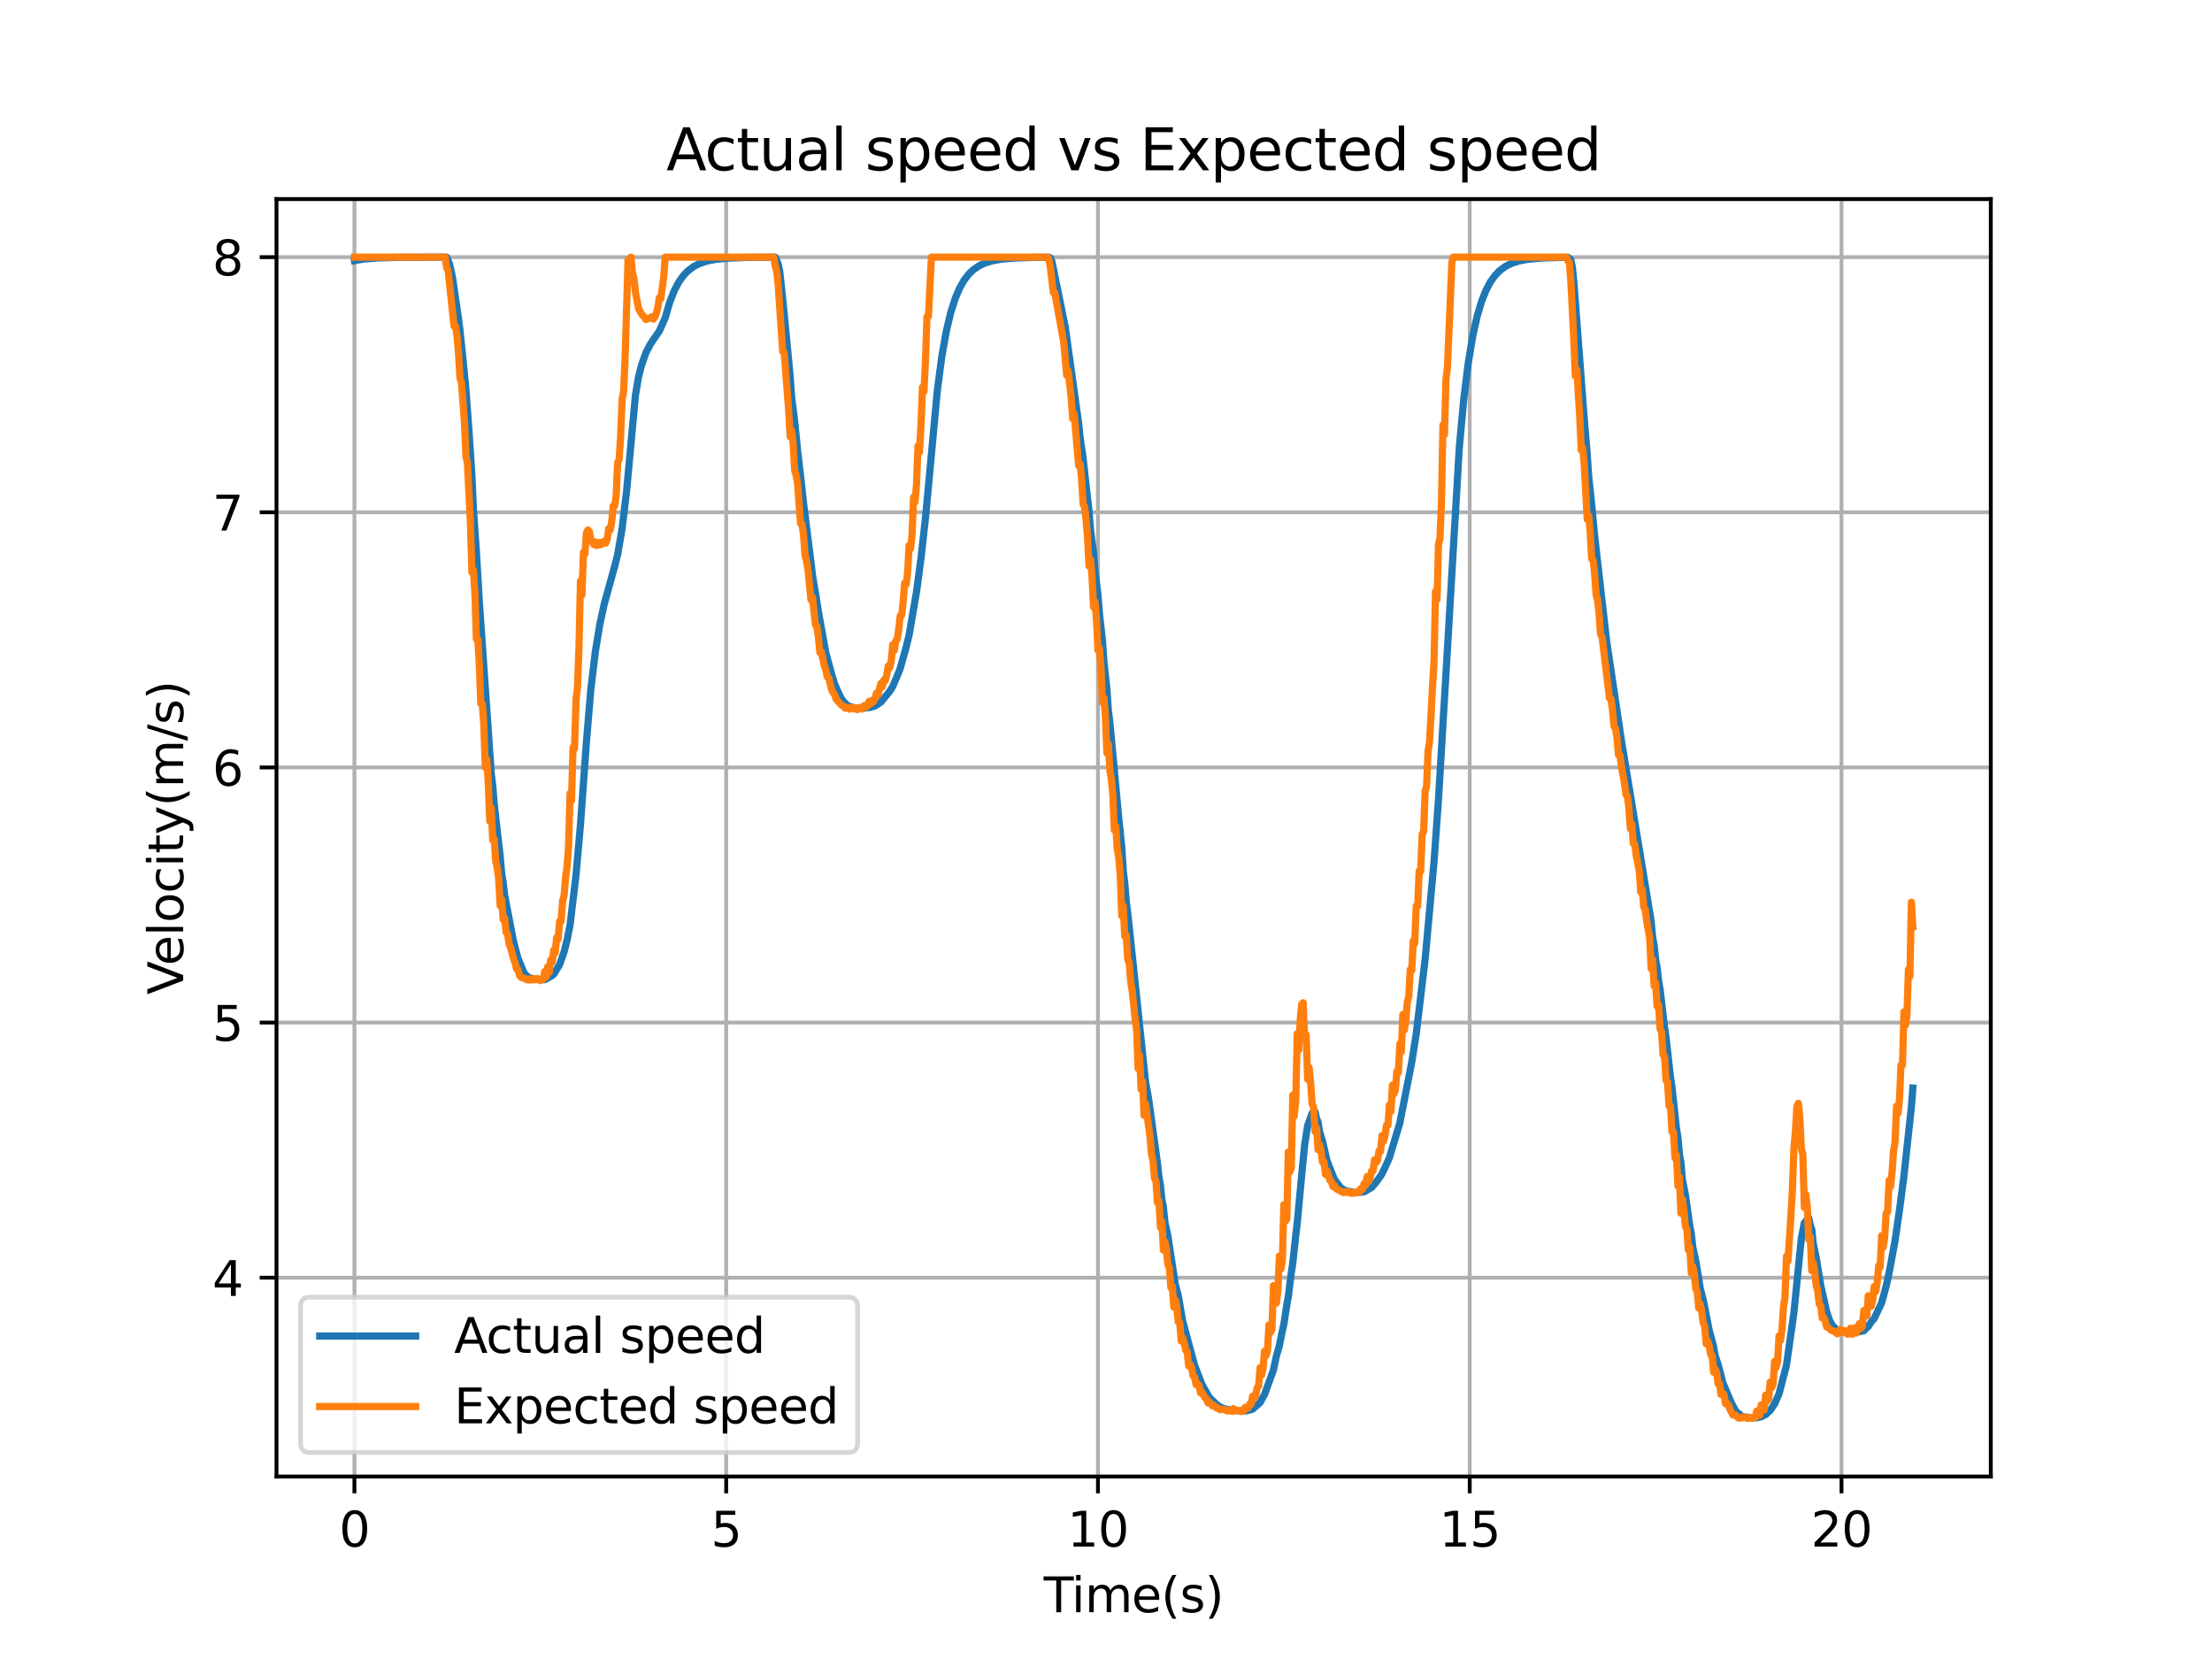 <?xml version="1.0" encoding="utf-8" standalone="no"?>
<!DOCTYPE svg PUBLIC "-//W3C//DTD SVG 1.1//EN"
  "http://www.w3.org/Graphics/SVG/1.1/DTD/svg11.dtd">
<svg xmlns:xlink="http://www.w3.org/1999/xlink" width="460.8pt" height="345.6pt" viewBox="0 0 460.8 345.6" xmlns="http://www.w3.org/2000/svg" version="1.1">
 <defs>
  <style type="text/css">*{stroke-linejoin: round; stroke-linecap: butt}</style>
 </defs>
 <g id="figure_1">
  <g id="patch_1">
   <path d="M 0 345.6 
L 460.8 345.6 
L 460.8 0 
L 0 0 
z
" style="fill: #ffffff"/>
  </g>
  <g id="axes_1">
   <g id="patch_2">
    <path d="M 57.6 307.584 
L 414.72 307.584 
L 414.72 41.472 
L 57.6 41.472 
z
" style="fill: #ffffff"/>
   </g>
   <g id="matplotlib.axis_1">
    <g id="xtick_1">
     <g id="line2d_1">
      <path d="M 73.833 307.584 
L 73.833 41.472 
" clip-path="url(#pe0f73128dd)" style="fill: none; stroke: #b0b0b0; stroke-width: 0.8; stroke-linecap: square"/>
     </g>
     <g id="line2d_2">
      <defs>
       <path id="m9c86368c34" d="M 0 0 
L 0 3.5 
" style="stroke: #000000; stroke-width: 0.8"/>
      </defs>
      <g>
       <use xlink:href="#m9c86368c34" x="73.833" y="307.584" style="stroke: #000000; stroke-width: 0.8"/>
      </g>
     </g>
     <g id="text_1">
      <!-- 0 -->
      <g transform="translate(70.651 322.182) scale(0.1 -0.1)">
       <defs>
        <path id="DejaVuSans-30" d="M 2034 4250 
Q 1547 4250 1301 3770 
Q 1056 3291 1056 2328 
Q 1056 1369 1301 889 
Q 1547 409 2034 409 
Q 2525 409 2770 889 
Q 3016 1369 3016 2328 
Q 3016 3291 2770 3770 
Q 2525 4250 2034 4250 
z
M 2034 4750 
Q 2819 4750 3233 4129 
Q 3647 3509 3647 2328 
Q 3647 1150 3233 529 
Q 2819 -91 2034 -91 
Q 1250 -91 836 529 
Q 422 1150 422 2328 
Q 422 3509 836 4129 
Q 1250 4750 2034 4750 
z
" transform="scale(0.016)"/>
       </defs>
       <use xlink:href="#DejaVuSans-30"/>
      </g>
     </g>
    </g>
    <g id="xtick_2">
     <g id="line2d_3">
      <path d="M 151.279 307.584 
L 151.279 41.472 
" clip-path="url(#pe0f73128dd)" style="fill: none; stroke: #b0b0b0; stroke-width: 0.8; stroke-linecap: square"/>
     </g>
     <g id="line2d_4">
      <g>
       <use xlink:href="#m9c86368c34" x="151.279" y="307.584" style="stroke: #000000; stroke-width: 0.8"/>
      </g>
     </g>
     <g id="text_2">
      <!-- 5 -->
      <g transform="translate(148.098 322.182) scale(0.1 -0.1)">
       <defs>
        <path id="DejaVuSans-35" d="M 691 4666 
L 3169 4666 
L 3169 4134 
L 1269 4134 
L 1269 2991 
Q 1406 3038 1543 3061 
Q 1681 3084 1819 3084 
Q 2600 3084 3056 2656 
Q 3513 2228 3513 1497 
Q 3513 744 3044 326 
Q 2575 -91 1722 -91 
Q 1428 -91 1123 -41 
Q 819 9 494 109 
L 494 744 
Q 775 591 1075 516 
Q 1375 441 1709 441 
Q 2250 441 2565 725 
Q 2881 1009 2881 1497 
Q 2881 1984 2565 2268 
Q 2250 2553 1709 2553 
Q 1456 2553 1204 2497 
Q 953 2441 691 2322 
L 691 4666 
z
" transform="scale(0.016)"/>
       </defs>
       <use xlink:href="#DejaVuSans-35"/>
      </g>
     </g>
    </g>
    <g id="xtick_3">
     <g id="line2d_5">
      <path d="M 228.725 307.584 
L 228.725 41.472 
" clip-path="url(#pe0f73128dd)" style="fill: none; stroke: #b0b0b0; stroke-width: 0.8; stroke-linecap: square"/>
     </g>
     <g id="line2d_6">
      <g>
       <use xlink:href="#m9c86368c34" x="228.725" y="307.584" style="stroke: #000000; stroke-width: 0.8"/>
      </g>
     </g>
     <g id="text_3">
      <!-- 10 -->
      <g transform="translate(222.363 322.182) scale(0.1 -0.1)">
       <defs>
        <path id="DejaVuSans-31" d="M 794 531 
L 1825 531 
L 1825 4091 
L 703 3866 
L 703 4441 
L 1819 4666 
L 2450 4666 
L 2450 531 
L 3481 531 
L 3481 0 
L 794 0 
L 794 531 
z
" transform="scale(0.016)"/>
       </defs>
       <use xlink:href="#DejaVuSans-31"/>
       <use xlink:href="#DejaVuSans-30" x="63.623"/>
      </g>
     </g>
    </g>
    <g id="xtick_4">
     <g id="line2d_7">
      <path d="M 306.171 307.584 
L 306.171 41.472 
" clip-path="url(#pe0f73128dd)" style="fill: none; stroke: #b0b0b0; stroke-width: 0.8; stroke-linecap: square"/>
     </g>
     <g id="line2d_8">
      <g>
       <use xlink:href="#m9c86368c34" x="306.171" y="307.584" style="stroke: #000000; stroke-width: 0.8"/>
      </g>
     </g>
     <g id="text_4">
      <!-- 15 -->
      <g transform="translate(299.809 322.182) scale(0.1 -0.1)">
       <use xlink:href="#DejaVuSans-31"/>
       <use xlink:href="#DejaVuSans-35" x="63.623"/>
      </g>
     </g>
    </g>
    <g id="xtick_5">
     <g id="line2d_9">
      <path d="M 383.618 307.584 
L 383.618 41.472 
" clip-path="url(#pe0f73128dd)" style="fill: none; stroke: #b0b0b0; stroke-width: 0.8; stroke-linecap: square"/>
     </g>
     <g id="line2d_10">
      <g>
       <use xlink:href="#m9c86368c34" x="383.618" y="307.584" style="stroke: #000000; stroke-width: 0.8"/>
      </g>
     </g>
     <g id="text_5">
      <!-- 20 -->
      <g transform="translate(377.255 322.182) scale(0.1 -0.1)">
       <defs>
        <path id="DejaVuSans-32" d="M 1228 531 
L 3431 531 
L 3431 0 
L 469 0 
L 469 531 
Q 828 903 1448 1529 
Q 2069 2156 2228 2338 
Q 2531 2678 2651 2914 
Q 2772 3150 2772 3378 
Q 2772 3750 2511 3984 
Q 2250 4219 1831 4219 
Q 1534 4219 1204 4116 
Q 875 4013 500 3803 
L 500 4441 
Q 881 4594 1212 4672 
Q 1544 4750 1819 4750 
Q 2544 4750 2975 4387 
Q 3406 4025 3406 3419 
Q 3406 3131 3298 2873 
Q 3191 2616 2906 2266 
Q 2828 2175 2409 1742 
Q 1991 1309 1228 531 
z
" transform="scale(0.016)"/>
       </defs>
       <use xlink:href="#DejaVuSans-32"/>
       <use xlink:href="#DejaVuSans-30" x="63.623"/>
      </g>
     </g>
    </g>
    <g id="text_6">
     <!-- Time(s) -->
     <g transform="translate(217.42 335.861) scale(0.1 -0.1)">
      <defs>
       <path id="DejaVuSans-54" d="M -19 4666 
L 3928 4666 
L 3928 4134 
L 2272 4134 
L 2272 0 
L 1638 0 
L 1638 4134 
L -19 4134 
L -19 4666 
z
" transform="scale(0.016)"/>
       <path id="DejaVuSans-69" d="M 603 3500 
L 1178 3500 
L 1178 0 
L 603 0 
L 603 3500 
z
M 603 4863 
L 1178 4863 
L 1178 4134 
L 603 4134 
L 603 4863 
z
" transform="scale(0.016)"/>
       <path id="DejaVuSans-6d" d="M 3328 2828 
Q 3544 3216 3844 3400 
Q 4144 3584 4550 3584 
Q 5097 3584 5394 3201 
Q 5691 2819 5691 2113 
L 5691 0 
L 5113 0 
L 5113 2094 
Q 5113 2597 4934 2840 
Q 4756 3084 4391 3084 
Q 3944 3084 3684 2787 
Q 3425 2491 3425 1978 
L 3425 0 
L 2847 0 
L 2847 2094 
Q 2847 2600 2669 2842 
Q 2491 3084 2119 3084 
Q 1678 3084 1418 2786 
Q 1159 2488 1159 1978 
L 1159 0 
L 581 0 
L 581 3500 
L 1159 3500 
L 1159 2956 
Q 1356 3278 1631 3431 
Q 1906 3584 2284 3584 
Q 2666 3584 2933 3390 
Q 3200 3197 3328 2828 
z
" transform="scale(0.016)"/>
       <path id="DejaVuSans-65" d="M 3597 1894 
L 3597 1613 
L 953 1613 
Q 991 1019 1311 708 
Q 1631 397 2203 397 
Q 2534 397 2845 478 
Q 3156 559 3463 722 
L 3463 178 
Q 3153 47 2828 -22 
Q 2503 -91 2169 -91 
Q 1331 -91 842 396 
Q 353 884 353 1716 
Q 353 2575 817 3079 
Q 1281 3584 2069 3584 
Q 2775 3584 3186 3129 
Q 3597 2675 3597 1894 
z
M 3022 2063 
Q 3016 2534 2758 2815 
Q 2500 3097 2075 3097 
Q 1594 3097 1305 2825 
Q 1016 2553 972 2059 
L 3022 2063 
z
" transform="scale(0.016)"/>
       <path id="DejaVuSans-28" d="M 1984 4856 
Q 1566 4138 1362 3434 
Q 1159 2731 1159 2009 
Q 1159 1288 1364 580 
Q 1569 -128 1984 -844 
L 1484 -844 
Q 1016 -109 783 600 
Q 550 1309 550 2009 
Q 550 2706 781 3412 
Q 1013 4119 1484 4856 
L 1984 4856 
z
" transform="scale(0.016)"/>
       <path id="DejaVuSans-73" d="M 2834 3397 
L 2834 2853 
Q 2591 2978 2328 3040 
Q 2066 3103 1784 3103 
Q 1356 3103 1142 2972 
Q 928 2841 928 2578 
Q 928 2378 1081 2264 
Q 1234 2150 1697 2047 
L 1894 2003 
Q 2506 1872 2764 1633 
Q 3022 1394 3022 966 
Q 3022 478 2636 193 
Q 2250 -91 1575 -91 
Q 1294 -91 989 -36 
Q 684 19 347 128 
L 347 722 
Q 666 556 975 473 
Q 1284 391 1588 391 
Q 1994 391 2212 530 
Q 2431 669 2431 922 
Q 2431 1156 2273 1281 
Q 2116 1406 1581 1522 
L 1381 1569 
Q 847 1681 609 1914 
Q 372 2147 372 2553 
Q 372 3047 722 3315 
Q 1072 3584 1716 3584 
Q 2034 3584 2315 3537 
Q 2597 3491 2834 3397 
z
" transform="scale(0.016)"/>
       <path id="DejaVuSans-29" d="M 513 4856 
L 1013 4856 
Q 1481 4119 1714 3412 
Q 1947 2706 1947 2009 
Q 1947 1309 1714 600 
Q 1481 -109 1013 -844 
L 513 -844 
Q 928 -128 1133 580 
Q 1338 1288 1338 2009 
Q 1338 2731 1133 3434 
Q 928 4138 513 4856 
z
" transform="scale(0.016)"/>
      </defs>
      <use xlink:href="#DejaVuSans-54"/>
      <use xlink:href="#DejaVuSans-69" x="57.959"/>
      <use xlink:href="#DejaVuSans-6d" x="85.742"/>
      <use xlink:href="#DejaVuSans-65" x="183.154"/>
      <use xlink:href="#DejaVuSans-28" x="244.678"/>
      <use xlink:href="#DejaVuSans-73" x="283.691"/>
      <use xlink:href="#DejaVuSans-29" x="335.791"/>
     </g>
    </g>
   </g>
   <g id="matplotlib.axis_2">
    <g id="ytick_1">
     <g id="line2d_11">
      <path d="M 57.6 266.169 
L 414.72 266.169 
" clip-path="url(#pe0f73128dd)" style="fill: none; stroke: #b0b0b0; stroke-width: 0.8; stroke-linecap: square"/>
     </g>
     <g id="line2d_12">
      <defs>
       <path id="m4ef0ef820f" d="M 0 0 
L -3.5 0 
" style="stroke: #000000; stroke-width: 0.8"/>
      </defs>
      <g>
       <use xlink:href="#m4ef0ef820f" x="57.6" y="266.169" style="stroke: #000000; stroke-width: 0.8"/>
      </g>
     </g>
     <g id="text_7">
      <!-- 4 -->
      <g transform="translate(44.237 269.968) scale(0.1 -0.1)">
       <defs>
        <path id="DejaVuSans-34" d="M 2419 4116 
L 825 1625 
L 2419 1625 
L 2419 4116 
z
M 2253 4666 
L 3047 4666 
L 3047 1625 
L 3713 1625 
L 3713 1100 
L 3047 1100 
L 3047 0 
L 2419 0 
L 2419 1100 
L 313 1100 
L 313 1709 
L 2253 4666 
z
" transform="scale(0.016)"/>
       </defs>
       <use xlink:href="#DejaVuSans-34"/>
      </g>
     </g>
    </g>
    <g id="ytick_2">
     <g id="line2d_13">
      <path d="M 57.6 213.019 
L 414.72 213.019 
" clip-path="url(#pe0f73128dd)" style="fill: none; stroke: #b0b0b0; stroke-width: 0.8; stroke-linecap: square"/>
     </g>
     <g id="line2d_14">
      <g>
       <use xlink:href="#m4ef0ef820f" x="57.6" y="213.019" style="stroke: #000000; stroke-width: 0.8"/>
      </g>
     </g>
     <g id="text_8">
      <!-- 5 -->
      <g transform="translate(44.237 216.818) scale(0.1 -0.1)">
       <use xlink:href="#DejaVuSans-35"/>
      </g>
     </g>
    </g>
    <g id="ytick_3">
     <g id="line2d_15">
      <path d="M 57.6 159.868 
L 414.72 159.868 
" clip-path="url(#pe0f73128dd)" style="fill: none; stroke: #b0b0b0; stroke-width: 0.8; stroke-linecap: square"/>
     </g>
     <g id="line2d_16">
      <g>
       <use xlink:href="#m4ef0ef820f" x="57.6" y="159.868" style="stroke: #000000; stroke-width: 0.8"/>
      </g>
     </g>
     <g id="text_9">
      <!-- 6 -->
      <g transform="translate(44.237 163.668) scale(0.1 -0.1)">
       <defs>
        <path id="DejaVuSans-36" d="M 2113 2584 
Q 1688 2584 1439 2293 
Q 1191 2003 1191 1497 
Q 1191 994 1439 701 
Q 1688 409 2113 409 
Q 2538 409 2786 701 
Q 3034 994 3034 1497 
Q 3034 2003 2786 2293 
Q 2538 2584 2113 2584 
z
M 3366 4563 
L 3366 3988 
Q 3128 4100 2886 4159 
Q 2644 4219 2406 4219 
Q 1781 4219 1451 3797 
Q 1122 3375 1075 2522 
Q 1259 2794 1537 2939 
Q 1816 3084 2150 3084 
Q 2853 3084 3261 2657 
Q 3669 2231 3669 1497 
Q 3669 778 3244 343 
Q 2819 -91 2113 -91 
Q 1303 -91 875 529 
Q 447 1150 447 2328 
Q 447 3434 972 4092 
Q 1497 4750 2381 4750 
Q 2619 4750 2861 4703 
Q 3103 4656 3366 4563 
z
" transform="scale(0.016)"/>
       </defs>
       <use xlink:href="#DejaVuSans-36"/>
      </g>
     </g>
    </g>
    <g id="ytick_4">
     <g id="line2d_17">
      <path d="M 57.6 106.718 
L 414.72 106.718 
" clip-path="url(#pe0f73128dd)" style="fill: none; stroke: #b0b0b0; stroke-width: 0.8; stroke-linecap: square"/>
     </g>
     <g id="line2d_18">
      <g>
       <use xlink:href="#m4ef0ef820f" x="57.6" y="106.718" style="stroke: #000000; stroke-width: 0.8"/>
      </g>
     </g>
     <g id="text_10">
      <!-- 7 -->
      <g transform="translate(44.237 110.517) scale(0.1 -0.1)">
       <defs>
        <path id="DejaVuSans-37" d="M 525 4666 
L 3525 4666 
L 3525 4397 
L 1831 0 
L 1172 0 
L 2766 4134 
L 525 4134 
L 525 4666 
z
" transform="scale(0.016)"/>
       </defs>
       <use xlink:href="#DejaVuSans-37"/>
      </g>
     </g>
    </g>
    <g id="ytick_5">
     <g id="line2d_19">
      <path d="M 57.6 53.568 
L 414.72 53.568 
" clip-path="url(#pe0f73128dd)" style="fill: none; stroke: #b0b0b0; stroke-width: 0.8; stroke-linecap: square"/>
     </g>
     <g id="line2d_20">
      <g>
       <use xlink:href="#m4ef0ef820f" x="57.6" y="53.568" style="stroke: #000000; stroke-width: 0.8"/>
      </g>
     </g>
     <g id="text_11">
      <!-- 8 -->
      <g transform="translate(44.237 57.367) scale(0.1 -0.1)">
       <defs>
        <path id="DejaVuSans-38" d="M 2034 2216 
Q 1584 2216 1326 1975 
Q 1069 1734 1069 1313 
Q 1069 891 1326 650 
Q 1584 409 2034 409 
Q 2484 409 2743 651 
Q 3003 894 3003 1313 
Q 3003 1734 2745 1975 
Q 2488 2216 2034 2216 
z
M 1403 2484 
Q 997 2584 770 2862 
Q 544 3141 544 3541 
Q 544 4100 942 4425 
Q 1341 4750 2034 4750 
Q 2731 4750 3128 4425 
Q 3525 4100 3525 3541 
Q 3525 3141 3298 2862 
Q 3072 2584 2669 2484 
Q 3125 2378 3379 2068 
Q 3634 1759 3634 1313 
Q 3634 634 3220 271 
Q 2806 -91 2034 -91 
Q 1263 -91 848 271 
Q 434 634 434 1313 
Q 434 1759 690 2068 
Q 947 2378 1403 2484 
z
M 1172 3481 
Q 1172 3119 1398 2916 
Q 1625 2713 2034 2713 
Q 2441 2713 2670 2916 
Q 2900 3119 2900 3481 
Q 2900 3844 2670 4047 
Q 2441 4250 2034 4250 
Q 1625 4250 1398 4047 
Q 1172 3844 1172 3481 
z
" transform="scale(0.016)"/>
       </defs>
       <use xlink:href="#DejaVuSans-38"/>
      </g>
     </g>
    </g>
    <g id="text_12">
     <!-- Velocity(m/s) -->
     <g transform="translate(38.158 207.205) rotate(-90) scale(0.1 -0.1)">
      <defs>
       <path id="DejaVuSans-56" d="M 1831 0 
L 50 4666 
L 709 4666 
L 2188 738 
L 3669 4666 
L 4325 4666 
L 2547 0 
L 1831 0 
z
" transform="scale(0.016)"/>
       <path id="DejaVuSans-6c" d="M 603 4863 
L 1178 4863 
L 1178 0 
L 603 0 
L 603 4863 
z
" transform="scale(0.016)"/>
       <path id="DejaVuSans-6f" d="M 1959 3097 
Q 1497 3097 1228 2736 
Q 959 2375 959 1747 
Q 959 1119 1226 758 
Q 1494 397 1959 397 
Q 2419 397 2687 759 
Q 2956 1122 2956 1747 
Q 2956 2369 2687 2733 
Q 2419 3097 1959 3097 
z
M 1959 3584 
Q 2709 3584 3137 3096 
Q 3566 2609 3566 1747 
Q 3566 888 3137 398 
Q 2709 -91 1959 -91 
Q 1206 -91 779 398 
Q 353 888 353 1747 
Q 353 2609 779 3096 
Q 1206 3584 1959 3584 
z
" transform="scale(0.016)"/>
       <path id="DejaVuSans-63" d="M 3122 3366 
L 3122 2828 
Q 2878 2963 2633 3030 
Q 2388 3097 2138 3097 
Q 1578 3097 1268 2742 
Q 959 2388 959 1747 
Q 959 1106 1268 751 
Q 1578 397 2138 397 
Q 2388 397 2633 464 
Q 2878 531 3122 666 
L 3122 134 
Q 2881 22 2623 -34 
Q 2366 -91 2075 -91 
Q 1284 -91 818 406 
Q 353 903 353 1747 
Q 353 2603 823 3093 
Q 1294 3584 2113 3584 
Q 2378 3584 2631 3529 
Q 2884 3475 3122 3366 
z
" transform="scale(0.016)"/>
       <path id="DejaVuSans-74" d="M 1172 4494 
L 1172 3500 
L 2356 3500 
L 2356 3053 
L 1172 3053 
L 1172 1153 
Q 1172 725 1289 603 
Q 1406 481 1766 481 
L 2356 481 
L 2356 0 
L 1766 0 
Q 1100 0 847 248 
Q 594 497 594 1153 
L 594 3053 
L 172 3053 
L 172 3500 
L 594 3500 
L 594 4494 
L 1172 4494 
z
" transform="scale(0.016)"/>
       <path id="DejaVuSans-79" d="M 2059 -325 
Q 1816 -950 1584 -1140 
Q 1353 -1331 966 -1331 
L 506 -1331 
L 506 -850 
L 844 -850 
Q 1081 -850 1212 -737 
Q 1344 -625 1503 -206 
L 1606 56 
L 191 3500 
L 800 3500 
L 1894 763 
L 2988 3500 
L 3597 3500 
L 2059 -325 
z
" transform="scale(0.016)"/>
       <path id="DejaVuSans-2f" d="M 1625 4666 
L 2156 4666 
L 531 -594 
L 0 -594 
L 1625 4666 
z
" transform="scale(0.016)"/>
      </defs>
      <use xlink:href="#DejaVuSans-56"/>
      <use xlink:href="#DejaVuSans-65" x="60.658"/>
      <use xlink:href="#DejaVuSans-6c" x="122.182"/>
      <use xlink:href="#DejaVuSans-6f" x="149.965"/>
      <use xlink:href="#DejaVuSans-63" x="211.146"/>
      <use xlink:href="#DejaVuSans-69" x="266.127"/>
      <use xlink:href="#DejaVuSans-74" x="293.91"/>
      <use xlink:href="#DejaVuSans-79" x="333.119"/>
      <use xlink:href="#DejaVuSans-28" x="392.299"/>
      <use xlink:href="#DejaVuSans-6d" x="431.312"/>
      <use xlink:href="#DejaVuSans-2f" x="528.725"/>
      <use xlink:href="#DejaVuSans-73" x="562.416"/>
      <use xlink:href="#DejaVuSans-29" x="614.516"/>
     </g>
    </g>
   </g>
   <g id="line2d_21">
    <path d="M 73.833 54.294 
L 75.691 53.978 
L 75.691 53.978 
L 78.48 53.739 
L 78.48 53.739 
L 83.126 53.608 
L 83.126 53.608 
L 93.039 53.578 
L 93.039 53.578 
L 93.659 55.026 
L 93.659 55.026 
L 94.279 57.907 
L 94.279 57.907 
L 95.518 66.424 
L 95.518 66.424 
L 95.827 68.899 
L 95.827 68.899 
L 96.447 74.857 
L 96.447 74.857 
L 97.067 81.275 
L 97.067 81.275 
L 97.686 89.643 
L 97.686 89.643 
L 98.306 99.011 
L 98.306 99.011 
L 98.616 105.971 
L 98.616 105.971 
L 99.235 114.895 
L 99.235 114.895 
L 99.855 125.321 
L 99.855 125.321 
L 102.333 161.152 
L 102.333 161.152 
L 102.643 163.614 
L 102.643 163.614 
L 102.953 167.537 
L 102.953 167.537 
L 104.192 178.316 
L 104.192 178.316 
L 104.501 181.887 
L 104.501 181.887 
L 104.811 183.782 
L 104.811 183.782 
L 105.121 186.466 
L 105.121 186.466 
L 106.98 196.154 
L 106.98 196.154 
L 107.909 199.625 
L 107.909 199.625 
L 109.148 202.66 
L 109.148 202.66 
L 109.768 203.345 
L 109.768 203.345 
L 110.078 203.61 
L 110.078 203.61 
L 111.317 203.971 
L 111.317 203.971 
L 112.556 204.028 
L 112.556 204.028 
L 113.175 204.097 
L 113.175 204.097 
L 113.485 204.092 
L 113.485 204.092 
L 115.034 203.22 
L 115.034 203.22 
L 115.344 202.964 
L 115.344 202.964 
L 116.583 200.947 
L 116.583 200.947 
L 117.512 198.26 
L 117.512 198.26 
L 118.132 195.823 
L 118.132 195.823 
L 118.752 192.726 
L 118.752 192.726 
L 119.991 182.314 
L 119.991 182.314 
L 120.92 171.835 
L 120.92 171.835 
L 122.159 154.632 
L 122.159 154.632 
L 123.089 143.504 
L 123.089 143.504 
L 124.018 135.77 
L 124.018 135.77 
L 124.947 130.095 
L 124.947 130.095 
L 125.877 125.813 
L 125.877 125.813 
L 127.116 121.346 
L 127.116 121.346 
L 128.045 117.963 
L 128.045 117.963 
L 128.665 115.537 
L 128.665 115.537 
L 129.594 110.121 
L 129.594 110.121 
L 130.523 102.371 
L 130.523 102.371 
L 132.382 82.265 
L 132.382 82.265 
L 133.002 78.618 
L 133.002 78.618 
L 133.621 76.127 
L 133.621 76.127 
L 134.551 73.494 
L 134.551 73.494 
L 135.48 71.701 
L 135.48 71.701 
L 136.409 70.31 
L 136.409 70.31 
L 137.339 68.991 
L 137.339 68.991 
L 138.578 66.199 
L 138.578 66.199 
L 139.507 62.998 
L 139.507 62.998 
L 140.436 60.608 
L 140.436 60.608 
L 141.366 58.823 
L 141.366 58.823 
L 142.295 57.491 
L 142.295 57.491 
L 143.225 56.498 
L 143.225 56.498 
L 144.464 55.552 
L 144.464 55.552 
L 145.703 54.912 
L 145.703 54.912 
L 147.252 54.393 
L 147.252 54.393 
L 149.11 54.028 
L 149.11 54.028 
L 151.589 53.779 
L 151.589 53.779 
L 155.616 53.627 
L 155.616 53.627 
L 161.502 53.577 
L 161.502 53.577 
L 162.121 55.02 
L 162.121 55.02 
L 162.431 56.574 
L 162.431 56.574 
L 163.051 62.306 
L 163.051 62.306 
L 163.67 68.613 
L 163.67 68.613 
L 164.6 78.338 
L 164.6 78.338 
L 164.909 82.696 
L 164.909 82.696 
L 165.529 87.607 
L 165.529 87.607 
L 166.149 93.845 
L 166.149 93.845 
L 166.768 99.068 
L 166.768 99.068 
L 167.388 104.782 
L 167.388 104.782 
L 168.937 117.128 
L 168.937 117.128 
L 169.246 119.822 
L 169.246 119.822 
L 169.866 123.447 
L 169.866 123.447 
L 170.486 127.39 
L 170.486 127.39 
L 172.035 135.98 
L 172.035 135.98 
L 173.274 140.548 
L 173.274 140.548 
L 173.893 142.581 
L 173.893 142.581 
L 175.132 145.305 
L 175.132 145.305 
L 175.752 146.219 
L 175.752 146.219 
L 176.681 147.072 
L 176.681 147.072 
L 178.23 147.508 
L 178.23 147.508 
L 178.54 147.506 
L 178.54 147.506 
L 179.16 147.62 
L 179.16 147.62 
L 181.328 147.353 
L 181.328 147.353 
L 182.257 147.068 
L 182.257 147.068 
L 182.877 146.691 
L 182.877 146.691 
L 183.497 146.262 
L 183.497 146.262 
L 185.355 143.999 
L 185.355 143.999 
L 185.975 142.991 
L 185.975 142.991 
L 186.904 140.821 
L 186.904 140.821 
L 187.524 139.277 
L 187.524 139.277 
L 188.763 134.839 
L 188.763 134.839 
L 189.382 132.296 
L 189.382 132.296 
L 190.931 123.276 
L 190.931 123.276 
L 191.861 116.293 
L 191.861 116.293 
L 192.79 107.943 
L 192.79 107.943 
L 193.719 98.009 
L 193.719 98.009 
L 195.268 81.288 
L 195.268 81.288 
L 196.198 74.262 
L 196.198 74.262 
L 197.127 69.017 
L 197.127 69.017 
L 198.056 65.101 
L 198.056 65.101 
L 198.986 62.178 
L 198.986 62.178 
L 199.915 59.996 
L 199.915 59.996 
L 200.845 58.367 
L 200.845 58.367 
L 201.774 57.15 
L 201.774 57.15 
L 202.703 56.242 
L 202.703 56.242 
L 203.942 55.38 
L 203.942 55.38 
L 205.182 54.797 
L 205.182 54.797 
L 206.73 54.326 
L 206.73 54.326 
L 208.589 53.995 
L 208.589 53.995 
L 211.377 53.746 
L 211.377 53.746 
L 215.714 53.615 
L 215.714 53.615 
L 218.502 53.588 
L 218.502 53.588 
L 218.812 53.748 
L 218.812 53.748 
L 219.122 54.431 
L 219.122 54.431 
L 221.91 68.126 
L 221.91 68.126 
L 224.698 88.18 
L 224.698 88.18 
L 225.008 91.205 
L 225.008 91.205 
L 225.627 95.426 
L 225.627 95.426 
L 226.247 101.082 
L 226.247 101.082 
L 226.866 106.464 
L 226.866 106.464 
L 227.176 110.41 
L 227.176 110.41 
L 227.796 115.102 
L 227.796 115.102 
L 228.106 119.006 
L 228.106 119.006 
L 228.725 123.911 
L 228.725 123.911 
L 229.035 127.883 
L 229.035 127.883 
L 229.655 133.352 
L 229.655 133.352 
L 229.964 137.821 
L 229.964 137.821 
L 230.584 143.444 
L 230.584 143.444 
L 230.894 148.07 
L 230.894 148.07 
L 231.203 150.462 
L 231.203 150.462 
L 233.062 170.466 
L 233.062 170.466 
L 233.682 176.463 
L 233.682 176.463 
L 233.992 181.399 
L 233.992 181.399 
L 234.301 183.91 
L 234.301 183.91 
L 234.611 187.747 
L 234.611 187.747 
L 234.921 190.162 
L 234.921 190.162 
L 235.54 195.932 
L 235.54 195.932 
L 238.638 225.365 
L 238.638 225.365 
L 239.258 228.769 
L 239.258 228.769 
L 241.117 242.309 
L 241.117 242.309 
L 241.426 245.144 
L 241.426 245.144 
L 241.736 246.88 
L 241.736 246.88 
L 242.046 249.905 
L 242.046 249.905 
L 242.356 251.488 
L 242.356 251.488 
L 242.665 254.568 
L 242.665 254.568 
L 243.285 257.424 
L 243.285 257.424 
L 244.834 267.553 
L 244.834 267.553 
L 245.454 269.901 
L 245.454 269.901 
L 246.383 275.258 
L 246.383 275.258 
L 248.861 284.447 
L 248.861 284.447 
L 250.41 288.467 
L 250.41 288.467 
L 251.959 291.156 
L 251.959 291.156 
L 253.508 292.637 
L 253.508 292.637 
L 254.437 293.257 
L 254.437 293.257 
L 255.367 293.54 
L 255.367 293.54 
L 256.296 293.741 
L 256.296 293.741 
L 257.535 293.865 
L 257.535 293.865 
L 258.465 293.899 
L 258.465 293.899 
L 259.084 293.937 
L 259.084 293.937 
L 260.013 293.818 
L 260.013 293.818 
L 260.633 293.652 
L 260.633 293.652 
L 260.943 293.547 
L 260.943 293.547 
L 262.492 292.196 
L 262.492 292.196 
L 263.111 291.053 
L 263.111 291.053 
L 263.421 290.501 
L 263.421 290.501 
L 265.28 285.39 
L 265.28 285.39 
L 265.899 282.476 
L 265.899 282.476 
L 266.519 280.294 
L 266.519 280.294 
L 267.138 277.246 
L 267.138 277.246 
L 267.448 275.89 
L 267.448 275.89 
L 268.068 271.795 
L 268.068 271.795 
L 268.378 270.138 
L 268.378 270.138 
L 268.997 265.18 
L 268.997 265.18 
L 269.307 263.153 
L 269.307 263.153 
L 269.927 257.36 
L 269.927 257.36 
L 270.236 254.775 
L 270.236 254.775 
L 271.166 244.801 
L 271.166 244.801 
L 271.785 238.47 
L 271.785 238.47 
L 272.405 234.484 
L 272.405 234.484 
L 273.334 231.897 
L 273.334 231.897 
L 273.954 231.615 
L 273.954 231.615 
L 274.264 233.031 
L 274.264 233.031 
L 274.573 233.709 
L 274.573 233.709 
L 274.883 235.696 
L 274.883 235.696 
L 275.503 237.733 
L 275.503 237.733 
L 276.432 241.729 
L 276.432 241.729 
L 277.052 243.367 
L 277.052 243.367 
L 277.981 245.671 
L 277.981 245.671 
L 279.22 247.344 
L 279.22 247.344 
L 280.149 248.009 
L 280.149 248.009 
L 282.318 248.448 
L 282.318 248.448 
L 284.177 248.282 
L 284.177 248.282 
L 285.726 247.385 
L 285.726 247.385 
L 286.655 246.296 
L 286.655 246.296 
L 287.584 244.995 
L 287.584 244.995 
L 287.894 244.518 
L 287.894 244.518 
L 288.514 243.221 
L 288.514 243.221 
L 289.443 241.161 
L 289.443 241.161 
L 291.611 233.934 
L 291.611 233.934 
L 294.09 221.299 
L 294.09 221.299 
L 295.019 215.408 
L 295.019 215.408 
L 296.878 199.85 
L 296.878 199.85 
L 298.737 179.457 
L 298.737 179.457 
L 299.666 166.463 
L 299.666 166.463 
L 301.525 135.259 
L 301.525 135.259 
L 304.003 93.173 
L 304.003 93.173 
L 304.932 83.135 
L 304.932 83.135 
L 305.862 75.641 
L 305.862 75.641 
L 306.791 70.046 
L 306.791 70.046 
L 307.72 65.87 
L 307.72 65.87 
L 308.65 62.752 
L 308.65 62.752 
L 309.579 60.424 
L 309.579 60.424 
L 310.508 58.686 
L 310.508 58.686 
L 311.438 57.389 
L 311.438 57.389 
L 312.367 56.421 
L 312.367 56.421 
L 313.606 55.5 
L 313.606 55.5 
L 314.845 54.877 
L 314.845 54.877 
L 316.394 54.374 
L 316.394 54.374 
L 318.253 54.02 
L 318.253 54.02 
L 321.351 53.74 
L 321.351 53.74 
L 325.998 53.608 
L 325.998 53.608 
L 326.617 53.601 
L 326.617 53.601 
L 327.237 54.134 
L 327.237 54.134 
L 327.547 55.66 
L 327.547 55.66 
L 327.856 58.688 
L 327.856 58.688 
L 330.025 87.245 
L 330.025 87.245 
L 330.644 94.581 
L 330.644 94.581 
L 330.954 99.278 
L 330.954 99.278 
L 331.574 105.102 
L 331.574 105.102 
L 332.193 111.663 
L 332.193 111.663 
L 334.672 133.417 
L 334.672 133.417 
L 337.769 154.233 
L 337.769 154.233 
L 343.965 191.877 
L 343.965 191.877 
L 344.275 195.295 
L 344.275 195.295 
L 344.585 196.877 
L 344.585 196.877 
L 344.894 199.817 
L 344.894 199.817 
L 345.204 201.527 
L 345.204 201.527 
L 345.514 204.315 
L 345.514 204.315 
L 345.824 206.055 
L 345.824 206.055 
L 346.753 214.002 
L 346.753 214.002 
L 347.063 216.08 
L 347.063 216.08 
L 347.992 224.404 
L 347.992 224.404 
L 348.302 226.478 
L 348.302 226.478 
L 349.231 235.044 
L 349.231 235.044 
L 349.541 236.972 
L 349.541 236.972 
L 349.851 240.458 
L 349.851 240.458 
L 350.161 242.089 
L 350.161 242.089 
L 350.471 245.755 
L 350.471 245.755 
L 351.09 248.843 
L 351.09 248.843 
L 352.02 255.43 
L 352.02 255.43 
L 352.329 256.955 
L 352.329 256.955 
L 352.639 259.807 
L 352.639 259.807 
L 353.259 262.608 
L 353.259 262.608 
L 354.188 268.356 
L 354.188 268.356 
L 354.808 270.76 
L 354.808 270.76 
L 356.047 277.081 
L 356.047 277.081 
L 356.976 280.532 
L 356.976 280.532 
L 357.286 282.37 
L 357.905 284.25 
L 357.905 284.25 
L 358.525 286.521 
L 358.525 286.521 
L 358.835 287.889 
L 358.835 287.889 
L 360.694 292.315 
L 360.694 292.315 
L 361.623 293.99 
L 361.623 293.99 
L 362.862 295.036 
L 362.862 295.036 
L 363.172 295.16 
L 363.172 295.16 
L 364.101 295.26 
L 364.101 295.26 
L 364.721 295.33 
L 364.721 295.33 
L 365.96 295.36 
L 365.96 295.36 
L 366.579 295.18 
L 366.579 295.18 
L 366.889 295.147 
L 366.889 295.147 
L 367.509 294.803 
L 367.509 294.803 
L 367.819 294.702 
L 367.819 294.702 
L 368.438 294.094 
L 368.438 294.094 
L 368.748 293.854 
L 368.748 293.854 
L 369.367 292.911 
L 369.367 292.911 
L 369.677 292.489 
L 369.677 292.489 
L 370.297 291.034 
L 370.297 291.034 
L 370.607 290.352 
L 370.607 290.352 
L 372.156 284.392 
L 372.156 284.392 
L 373.704 273.462 
L 373.704 273.462 
L 375.253 257.951 
L 375.253 257.951 
L 375.873 254.759 
L 375.873 254.759 
L 376.183 254.46 
L 376.183 254.46 
L 376.493 253.936 
L 376.493 253.936 
L 376.802 253.706 
L 376.802 253.706 
L 377.112 255.265 
L 377.112 255.265 
L 377.422 256.094 
L 377.422 256.094 
L 377.732 259.059 
L 377.732 259.059 
L 378.351 261.993 
L 378.351 261.993 
L 379.281 267.726 
L 379.281 267.726 
L 380.52 273.206 
L 380.52 273.206 
L 381.139 275.072 
L 381.139 275.072 
L 381.759 276.175 
L 381.759 276.175 
L 382.688 277.059 
L 382.688 277.059 
L 383.308 277.473 
L 383.308 277.473 
L 384.547 277.396 
L 384.547 277.396 
L 384.857 277.433 
L 384.857 277.433 
L 385.167 277.607 
L 385.167 277.607 
L 385.476 277.647 
L 385.476 277.647 
L 385.786 277.559 
L 385.786 277.559 
L 386.096 277.695 
L 386.096 277.695 
L 388.264 277.217 
L 388.264 277.217 
L 388.884 276.573 
L 388.884 276.573 
L 389.194 276.343 
L 389.194 276.343 
L 389.813 275.365 
L 389.813 275.365 
L 390.433 274.672 
L 390.433 274.672 
L 391.982 271.379 
L 391.982 271.379 
L 392.601 269.133 
L 392.601 269.133 
L 393.221 266.671 
L 393.221 266.671 
L 393.841 263.543 
L 393.841 263.543 
L 394.77 258.457 
L 394.77 258.457 
L 395.699 252.073 
L 395.699 252.073 
L 396.629 244.965 
L 396.629 244.965 
L 397.248 239.172 
L 397.248 239.172 
L 398.177 230.617 
L 398.177 230.617 
L 398.487 226.656 
L 398.487 226.656 
" clip-path="url(#pe0f73128dd)" style="fill: none; stroke: #1f77b4; stroke-width: 1.5; stroke-linecap: square"/>
   </g>
   <g id="line2d_22">
    <path d="M 73.833 53.568 
L 92.73 53.568 
L 92.73 53.568 
L 93.039 55.76 
L 93.039 55.76 
L 93.349 56.355 
L 93.349 56.355 
L 94.588 67.945 
L 94.588 67.945 
L 94.898 67.989 
L 94.898 67.989 
L 95.208 70.053 
L 95.208 70.053 
L 95.518 73.615 
L 95.518 73.615 
L 95.827 78.811 
L 95.827 78.811 
L 96.137 79.707 
L 96.137 79.707 
L 96.757 87.997 
L 96.757 87.997 
L 97.067 95.142 
L 97.067 95.142 
L 97.376 96.492 
L 97.376 96.492 
L 97.996 108.816 
L 97.996 108.816 
L 98.306 119.23 
L 98.306 119.23 
L 98.616 118.774 
L 98.616 118.774 
L 98.925 123.501 
L 98.925 123.501 
L 99.235 133.114 
L 99.235 133.114 
L 99.545 133.234 
L 99.545 133.234 
L 99.855 138.536 
L 99.855 138.536 
L 100.164 146.573 
L 100.164 146.573 
L 100.474 146.631 
L 100.474 146.631 
L 100.784 150.878 
L 100.784 150.878 
L 101.094 159.884 
L 101.094 159.884 
L 101.404 158.184 
L 101.404 158.184 
L 101.713 163.033 
L 101.713 163.033 
L 102.023 171.113 
L 102.023 171.113 
L 102.333 168.304 
L 102.333 168.304 
L 102.643 175.01 
L 102.643 175.01 
L 102.953 174.762 
L 102.953 174.762 
L 103.262 179.381 
L 103.262 179.381 
L 103.572 180.754 
L 103.572 180.754 
L 103.882 183.052 
L 103.882 183.052 
L 104.192 188.692 
L 104.192 188.692 
L 104.501 187.392 
L 104.501 187.392 
L 104.811 191.58 
L 104.811 191.58 
L 105.121 191.246 
L 105.121 191.246 
L 105.431 194.247 
L 105.431 194.247 
L 105.741 194.572 
L 105.741 194.572 
L 106.05 196.65 
L 106.05 196.65 
L 106.36 197.387 
L 106.36 197.387 
L 106.98 199.707 
L 106.98 199.707 
L 107.289 200.516 
L 107.289 200.516 
L 107.599 201.848 
L 107.599 201.848 
L 107.909 202.021 
L 107.909 202.021 
L 108.219 203.167 
L 108.219 203.167 
L 108.529 203.583 
L 108.529 203.583 
L 109.148 203.811 
L 109.148 203.811 
L 109.458 203.897 
L 109.458 203.897 
L 109.768 204.115 
L 109.768 204.115 
L 110.078 203.948 
L 110.078 203.948 
L 110.387 204.17 
L 110.387 204.17 
L 110.697 203.904 
L 110.697 203.904 
L 111.007 204.131 
L 111.007 204.131 
L 111.317 203.862 
L 111.317 203.862 
L 111.626 204.113 
L 111.626 204.113 
L 111.936 203.839 
L 111.936 203.839 
L 112.556 204.274 
L 112.556 204.274 
L 112.866 203.949 
L 112.866 203.949 
L 113.175 204.037 
L 113.175 204.037 
L 113.485 202.379 
L 113.485 202.379 
L 113.795 203.498 
L 113.795 203.498 
L 114.105 201.379 
L 114.105 201.379 
L 114.415 202.559 
L 114.415 202.559 
L 114.724 199.933 
L 114.724 199.933 
L 115.034 200.46 
L 115.034 200.46 
L 115.344 197.927 
L 115.654 198.494 
L 115.654 198.494 
L 115.963 195.284 
L 115.963 195.284 
L 116.273 195.645 
L 116.273 195.645 
L 116.583 191.911 
L 116.583 191.911 
L 116.893 191.877 
L 116.893 191.877 
L 117.203 187.665 
L 117.203 187.665 
L 117.512 186.526 
L 117.512 186.526 
L 117.822 182.652 
L 117.822 182.652 
L 118.132 180.543 
L 118.132 180.543 
L 118.442 176.326 
L 118.442 176.326 
L 118.752 165.288 
L 118.752 165.288 
L 119.061 166.791 
L 119.061 166.791 
L 119.371 155.685 
L 119.371 155.685 
L 119.681 156 
L 119.681 156 
L 119.991 145.699 
L 119.991 145.699 
L 120.3 143.308 
L 120.3 143.308 
L 120.61 134.962 
L 120.61 134.962 
L 120.92 120.991 
L 120.92 120.991 
L 121.23 123.959 
L 121.23 123.959 
L 121.54 115.058 
L 121.54 115.058 
L 121.849 115.395 
L 121.849 115.395 
L 122.159 111.044 
L 122.159 111.044 
L 122.469 110.401 
L 122.469 110.401 
L 122.779 110.764 
L 122.779 110.764 
L 123.089 112.484 
L 123.089 112.484 
L 123.708 113.448 
L 123.708 113.448 
L 124.018 112.887 
L 124.018 112.887 
L 124.328 113.641 
L 124.328 113.641 
L 124.637 113.546 
L 124.637 113.546 
L 124.947 112.999 
L 124.947 112.999 
L 125.257 113.446 
L 125.877 112.727 
L 125.877 112.727 
L 126.186 113.142 
L 126.186 113.142 
L 126.496 112.343 
L 126.496 112.343 
L 126.806 110.11 
L 126.806 110.11 
L 127.116 110.402 
L 127.116 110.402 
L 127.426 108.686 
L 127.426 108.686 
L 127.735 105.405 
L 127.735 105.405 
L 128.045 105.382 
L 128.045 105.382 
L 128.355 103.237 
L 128.355 103.237 
L 128.665 96.37 
L 128.665 96.37 
L 128.974 95.781 
L 128.974 95.781 
L 129.284 90.901 
L 129.284 90.901 
L 129.594 83.117 
L 129.594 83.117 
L 129.904 81.599 
L 129.904 81.599 
L 130.214 74.732 
L 130.214 74.732 
L 130.833 54.107 
L 130.833 54.107 
L 131.143 55.041 
L 131.143 55.041 
L 131.453 53.568 
L 131.453 53.568 
L 131.762 56.919 
L 131.762 56.919 
L 132.072 58.037 
L 132.072 58.037 
L 132.382 60.866 
L 132.382 60.866 
L 133.002 64.217 
L 133.002 64.217 
L 133.621 65.368 
L 133.621 65.368 
L 133.931 65.781 
L 133.931 65.781 
L 134.241 66.007 
L 134.241 66.007 
L 134.551 66.561 
L 134.551 66.561 
L 135.48 66.19 
L 135.48 66.19 
L 135.79 65.945 
L 135.79 65.945 
L 136.099 66.477 
L 136.099 66.477 
L 136.409 66.039 
L 136.719 65.354 
L 136.719 65.354 
L 137.029 64.108 
L 137.029 64.108 
L 137.339 62.017 
L 137.339 62.017 
L 137.648 62.246 
L 137.648 62.246 
L 138.268 57.671 
L 138.268 57.671 
L 138.578 53.568 
L 138.578 53.568 
L 161.192 53.568 
L 161.192 53.568 
L 161.502 55.482 
L 161.502 55.482 
L 161.812 56.518 
L 161.812 56.518 
L 162.121 59.535 
L 162.121 59.535 
L 163.051 73.222 
L 163.051 73.222 
L 163.361 73.47 
L 163.361 73.47 
L 164.29 85.418 
L 164.29 85.418 
L 164.6 90.998 
L 164.6 90.998 
L 164.909 89.673 
L 164.909 89.673 
L 165.219 92.387 
L 165.219 92.387 
L 165.529 97.934 
L 165.529 97.934 
L 165.839 98.958 
L 165.839 98.958 
L 166.149 100.78 
L 166.149 100.78 
L 166.768 109.014 
L 166.768 109.014 
L 167.078 109.145 
L 167.078 109.145 
L 167.388 111.512 
L 167.388 111.512 
L 167.698 115.562 
L 167.698 115.562 
L 168.007 116.807 
L 168.317 118.646 
L 168.317 118.646 
L 168.937 124.953 
L 168.937 124.953 
L 169.246 124.409 
L 169.246 124.409 
L 169.866 130.205 
L 169.866 130.205 
L 170.176 130.471 
L 170.176 130.471 
L 170.486 132.707 
L 170.486 132.707 
L 170.795 135.931 
L 170.795 135.931 
L 171.105 135.802 
L 171.105 135.802 
L 171.725 138.739 
L 171.725 138.739 
L 172.035 139.602 
L 172.035 139.602 
L 172.344 141.042 
L 172.344 141.042 
L 172.654 141.273 
L 173.274 143.806 
L 173.274 143.806 
L 173.893 144.76 
L 173.893 144.76 
L 174.203 145.699 
L 174.203 145.699 
L 175.442 147.005 
L 175.442 147.005 
L 175.752 147.11 
L 175.752 147.11 
L 176.062 147.549 
L 176.062 147.549 
L 176.681 147.364 
L 176.681 147.364 
L 176.991 147.726 
L 176.991 147.726 
L 177.611 147.334 
L 177.611 147.334 
L 177.92 147.69 
L 178.23 147.477 
L 178.23 147.477 
L 178.54 147.839 
L 178.54 147.839 
L 179.16 147.361 
L 179.16 147.361 
L 179.469 147.717 
L 179.469 147.717 
L 180.089 146.971 
L 180.089 146.971 
L 180.399 147.357 
L 180.399 147.357 
L 180.709 146.895 
L 180.709 146.895 
L 181.018 146.133 
L 181.018 146.133 
L 181.328 146.656 
L 181.328 146.656 
L 181.638 145.895 
L 181.638 145.895 
L 181.948 146.177 
L 181.948 146.177 
L 182.257 145.534 
L 182.257 145.534 
L 182.567 144.403 
L 182.567 144.403 
L 182.877 144.827 
L 182.877 144.827 
L 183.497 142.38 
L 183.497 142.38 
L 183.806 143.044 
L 183.806 143.044 
L 184.116 141.686 
L 184.116 141.686 
L 184.426 141.782 
L 184.426 141.782 
L 184.736 140.565 
L 184.736 140.565 
L 185.045 138.721 
L 185.045 138.721 
L 185.355 139.06 
L 185.355 139.06 
L 185.665 137.623 
L 185.665 137.623 
L 185.975 134.299 
L 186.285 135.512 
L 186.285 135.512 
L 186.594 133.557 
L 186.594 133.557 
L 186.904 133.154 
L 186.904 133.154 
L 187.214 131.143 
L 187.214 131.143 
L 187.524 128.29 
L 187.524 128.29 
L 187.834 128.161 
L 187.834 128.161 
L 188.143 125.332 
L 188.143 125.332 
L 188.453 121.478 
L 188.453 121.478 
L 188.763 121.741 
L 188.763 121.741 
L 189.073 119.329 
L 189.073 119.329 
L 189.382 113.614 
L 189.382 113.614 
L 189.692 114.286 
L 189.692 114.286 
L 190.002 111.288 
L 190.002 111.288 
L 190.312 103.579 
L 190.312 103.579 
L 190.622 104.579 
L 190.622 104.579 
L 190.931 100.752 
L 191.241 92.87 
L 191.241 92.87 
L 191.551 94.175 
L 191.551 94.175 
L 191.861 88.493 
L 191.861 88.493 
L 192.171 80.647 
L 192.171 80.647 
L 192.48 81.57 
L 192.48 81.57 
L 192.79 75.219 
L 192.79 75.219 
L 193.1 66.02 
L 193.1 66.02 
L 193.41 65.899 
L 193.41 65.899 
L 194.029 53.568 
L 194.029 53.568 
L 218.192 53.568 
L 218.192 53.568 
L 218.502 54.053 
L 218.502 54.053 
L 218.812 55.733 
L 218.812 55.733 
L 219.432 60.974 
L 219.432 60.974 
L 219.741 61 
L 219.741 61 
L 221.6 71.411 
L 221.6 71.411 
L 222.22 78.204 
L 222.22 78.204 
L 222.529 77.285 
L 222.529 77.285 
L 223.149 82.868 
L 223.149 82.868 
L 223.459 87.227 
L 223.459 87.227 
L 223.769 86.176 
L 223.769 86.176 
L 224.698 96.968 
L 224.698 96.968 
L 225.008 96.72 
L 225.008 96.72 
L 225.318 99.85 
L 225.318 99.85 
L 225.627 105.02 
L 225.627 105.02 
L 225.937 105.565 
L 225.937 105.565 
L 226.247 108.286 
L 226.247 108.286 
L 226.557 111.993 
L 226.557 111.993 
L 226.866 117.928 
L 226.866 117.928 
L 227.176 116.55 
L 227.176 116.55 
L 227.486 120.016 
L 227.486 120.016 
L 227.796 126.443 
L 227.796 126.443 
L 228.106 125.439 
L 228.106 125.439 
L 228.415 129.036 
L 228.415 129.036 
L 228.725 135.45 
L 229.035 135.092 
L 229.345 139.044 
L 229.345 139.044 
L 229.655 146.333 
L 229.655 146.333 
L 229.964 145.336 
L 229.964 145.336 
L 230.274 149.229 
L 230.584 156.882 
L 230.584 156.882 
L 230.894 155.019 
L 230.894 155.019 
L 231.203 160.49 
L 231.203 160.49 
L 231.513 162.324 
L 231.513 162.324 
L 231.823 165.611 
L 231.823 165.611 
L 232.133 172.924 
L 232.443 172.118 
L 232.443 172.118 
L 232.752 177.033 
L 232.752 177.033 
L 233.062 178.593 
L 233.062 178.593 
L 233.372 182.558 
L 233.372 182.558 
L 233.682 190.801 
L 233.682 190.801 
L 233.992 188.695 
L 233.992 188.695 
L 234.301 195.057 
L 234.611 194.762 
L 234.611 194.762 
L 234.921 199.876 
L 234.921 199.876 
L 235.231 200.554 
L 235.231 200.554 
L 235.54 204.426 
L 235.54 204.426 
L 235.85 206.386 
L 235.85 206.386 
L 236.47 212.278 
L 236.47 212.278 
L 236.78 214.558 
L 236.78 214.558 
L 237.089 222.593 
L 237.089 222.593 
L 237.399 219.901 
L 237.399 219.901 
L 237.709 226.929 
L 237.709 226.929 
L 238.019 225.293 
L 238.019 225.293 
L 238.328 232.349 
L 238.328 232.349 
L 238.638 229.974 
L 238.638 229.974 
L 239.568 236.777 
L 239.568 236.777 
L 239.877 240.378 
L 239.877 240.378 
L 240.187 241.734 
L 240.187 241.734 
L 240.497 245.481 
L 240.497 245.481 
L 240.807 246.034 
L 240.807 246.034 
L 241.117 250.545 
L 241.117 250.545 
L 241.426 250.186 
L 241.426 250.186 
L 241.736 255.669 
L 241.736 255.669 
L 242.046 254.504 
L 242.046 254.504 
L 242.356 260.436 
L 242.356 260.436 
L 242.665 258.706 
L 242.665 258.706 
L 242.975 260.151 
L 242.975 260.151 
L 243.285 263.483 
L 243.285 263.483 
L 243.595 264.026 
L 243.595 264.026 
L 243.905 268.224 
L 243.905 268.224 
L 244.214 267.978 
L 244.214 267.978 
L 244.524 272.301 
L 244.524 272.301 
L 244.834 270.824 
L 244.834 270.824 
L 245.144 272.228 
L 245.144 272.228 
L 245.454 275.426 
L 245.454 275.426 
L 245.763 275.588 
L 245.763 275.588 
L 246.073 279.36 
L 246.073 279.36 
L 246.383 278.715 
L 246.383 278.715 
L 246.693 279.745 
L 246.693 279.745 
L 247.002 281.266 
L 247.002 281.266 
L 247.312 281.62 
L 247.312 281.62 
L 247.622 284.578 
L 247.622 284.578 
L 247.932 284.262 
L 247.932 284.262 
L 248.242 284.955 
L 248.242 284.955 
L 248.551 286.65 
L 248.551 286.65 
L 248.861 286.877 
L 248.861 286.877 
L 249.171 288.444 
L 249.171 288.444 
L 249.481 288.279 
L 249.481 288.279 
L 249.791 288.644 
L 249.791 288.644 
L 250.1 290.147 
L 250.1 290.147 
L 250.41 290.073 
L 250.41 290.073 
L 251.03 291.217 
L 251.03 291.217 
L 251.339 291.42 
L 251.339 291.42 
L 251.649 292.253 
L 251.649 292.253 
L 251.959 292.072 
L 251.959 292.072 
L 252.579 292.875 
L 252.579 292.875 
L 252.888 292.782 
L 252.888 292.782 
L 253.508 293.347 
L 253.508 293.347 
L 253.818 293.372 
L 253.818 293.372 
L 254.128 293.65 
L 254.128 293.65 
L 255.057 293.584 
L 255.057 293.584 
L 255.676 293.951 
L 255.676 293.951 
L 255.986 293.731 
L 255.986 293.731 
L 256.606 294.017 
L 256.606 294.017 
L 256.916 293.434 
L 256.916 293.434 
L 257.225 293.938 
L 257.225 293.938 
L 257.535 293.727 
L 257.535 293.727 
L 258.465 294.06 
L 258.465 294.06 
L 258.774 293.765 
L 258.774 293.765 
L 259.084 293.851 
L 259.084 293.851 
L 259.394 293.179 
L 259.394 293.179 
L 259.704 293.411 
L 259.704 293.411 
L 260.013 293.292 
L 260.013 293.292 
L 260.323 292.505 
L 260.323 292.505 
L 260.633 292.523 
L 260.633 292.523 
L 260.943 290.846 
L 261.253 291.28 
L 261.253 291.28 
L 261.562 290.799 
L 261.562 290.799 
L 261.872 289.109 
L 262.182 288.805 
L 262.182 288.805 
L 262.492 284.933 
L 262.492 284.933 
L 262.801 286.47 
L 262.801 286.47 
L 263.111 285.111 
L 263.111 285.111 
L 263.421 281.487 
L 263.421 281.487 
L 263.731 282.399 
L 263.731 282.399 
L 264.041 281.407 
L 264.041 281.407 
L 264.35 275.99 
L 264.35 275.99 
L 264.66 277.559 
L 264.66 277.559 
L 264.97 276.944 
L 264.97 276.944 
L 265.28 267.819 
L 265.28 267.819 
L 265.899 271.443 
L 265.899 271.443 
L 266.209 268.983 
L 266.209 268.983 
L 266.519 261.649 
L 266.829 264.377 
L 266.829 264.377 
L 267.138 262.639 
L 267.138 262.639 
L 267.448 250.946 
L 267.448 250.946 
L 267.758 254.408 
L 267.758 254.408 
L 268.068 253.948 
L 268.068 253.948 
L 268.378 239.986 
L 268.378 239.986 
L 268.687 244.083 
L 268.687 244.083 
L 268.997 243.351 
L 268.997 243.351 
L 269.307 228.137 
L 269.307 228.137 
L 269.617 232.516 
L 269.617 232.516 
L 269.927 229.515 
L 269.927 229.515 
L 270.236 215.33 
L 270.236 215.33 
L 270.546 218.731 
L 270.546 218.731 
L 270.856 212.499 
L 270.856 212.499 
L 271.166 209.216 
L 271.166 209.216 
L 271.475 208.893 
L 271.475 208.893 
L 271.785 216.417 
L 271.785 216.417 
L 272.095 215.534 
L 272.095 215.534 
L 272.405 224.836 
L 272.405 224.836 
L 272.715 222.431 
L 272.715 222.431 
L 273.024 225.49 
L 273.024 225.49 
L 273.334 229.945 
L 273.334 229.945 
L 273.644 230.637 
L 273.644 230.637 
L 273.954 235.728 
L 273.954 235.728 
L 274.264 235.001 
L 274.264 235.001 
L 274.573 239.481 
L 274.573 239.481 
L 274.883 238.467 
L 274.883 238.467 
L 275.193 239.796 
L 275.193 239.796 
L 275.503 242.08 
L 275.503 242.08 
L 275.812 242.03 
L 275.812 242.03 
L 276.122 244.655 
L 276.122 244.655 
L 276.432 243.873 
L 276.432 243.873 
L 277.052 245.899 
L 277.052 245.899 
L 277.361 246.114 
L 277.361 246.114 
L 277.671 247.169 
L 277.671 247.169 
L 277.981 246.971 
L 277.981 246.971 
L 278.291 247.604 
L 278.291 247.604 
L 279.84 248.432 
L 279.84 248.432 
L 280.149 248.237 
L 280.149 248.237 
L 280.459 248.419 
L 280.459 248.419 
L 280.769 248.211 
L 280.769 248.211 
L 281.389 248.58 
L 281.389 248.58 
L 281.698 248.385 
L 281.698 248.385 
L 282.008 248.58 
L 282.008 248.58 
L 282.318 248.337 
L 282.318 248.337 
L 282.628 248.52 
L 282.628 248.52 
L 282.938 248.1 
L 282.938 248.1 
L 283.247 248.28 
L 283.247 248.28 
L 283.557 247.542 
L 283.557 247.542 
L 283.867 247.748 
L 283.867 247.748 
L 284.177 246.565 
L 284.177 246.565 
L 284.486 246.886 
L 284.796 245.104 
L 284.796 245.104 
L 285.106 246.155 
L 285.106 246.155 
L 285.416 245.368 
L 285.416 245.368 
L 285.726 243.947 
L 285.726 243.947 
L 286.035 243.924 
L 286.035 243.924 
L 286.345 241.623 
L 286.345 241.623 
L 286.655 242.208 
L 286.655 242.208 
L 286.965 241.732 
L 286.965 241.732 
L 287.275 239.789 
L 287.275 239.789 
L 287.584 239.856 
L 287.584 239.856 
L 287.894 236.579 
L 287.894 236.579 
L 288.204 237.754 
L 288.204 237.754 
L 288.514 236.639 
L 288.514 236.639 
L 288.823 234.416 
L 288.823 234.416 
L 289.133 234.428 
L 289.133 234.428 
L 289.443 230.157 
L 289.443 230.157 
L 289.753 231.547 
L 289.753 231.547 
L 290.063 226.034 
L 290.063 226.034 
L 290.372 227.859 
L 290.372 227.859 
L 290.682 227.055 
L 290.682 227.055 
L 290.992 223.166 
L 290.992 223.166 
L 291.302 223.461 
L 291.302 223.461 
L 291.611 217.459 
L 291.611 217.459 
L 291.921 219.105 
L 291.921 219.105 
L 292.231 211.328 
L 292.231 211.328 
L 292.541 214.584 
L 292.541 214.584 
L 292.851 212.533 
L 292.851 212.533 
L 293.16 208.824 
L 293.47 207.591 
L 293.47 207.591 
L 293.78 201.963 
L 293.78 201.963 
L 294.09 202.181 
L 294.09 202.181 
L 294.4 195.992 
L 294.4 195.992 
L 294.709 196.541 
L 294.709 196.541 
L 295.019 188.753 
L 295.019 188.753 
L 295.329 188.805 
L 295.329 188.805 
L 295.639 181.427 
L 295.639 181.427 
L 295.948 181.502 
L 295.948 181.502 
L 296.258 173.784 
L 296.258 173.784 
L 296.568 173.246 
L 296.568 173.246 
L 296.878 164.835 
L 296.878 164.835 
L 297.188 163.758 
L 297.188 163.758 
L 297.497 156.451 
L 297.497 156.451 
L 297.807 154.496 
L 297.807 154.496 
L 298.427 142.949 
L 298.427 142.949 
L 298.737 137.695 
L 298.737 137.695 
L 299.046 123.189 
L 299.046 123.189 
L 299.356 124.906 
L 299.356 124.906 
L 299.666 113.445 
L 299.666 113.445 
L 299.976 112.146 
L 299.976 112.146 
L 300.285 104.359 
L 300.285 104.359 
L 300.595 88.526 
L 300.595 88.526 
L 300.905 90.542 
L 300.905 90.542 
L 301.215 79.087 
L 301.215 79.087 
L 301.525 76.51 
L 301.525 76.51 
L 302.454 54.674 
L 302.454 54.674 
L 302.764 53.568 
L 302.764 53.568 
L 326.307 53.568 
L 326.307 53.568 
L 326.617 54.326 
L 326.927 54.673 
L 326.927 54.673 
L 327.237 58.567 
L 327.237 58.567 
L 327.856 70.879 
L 327.856 70.879 
L 328.166 78.349 
L 328.166 78.349 
L 328.476 77.026 
L 328.476 77.026 
L 329.095 86.915 
L 329.095 86.915 
L 329.405 93.829 
L 329.405 93.829 
L 329.715 93.263 
L 329.715 93.263 
L 330.025 96.796 
L 330.025 96.796 
L 330.644 108.227 
L 330.644 108.227 
L 330.954 107.45 
L 330.954 107.45 
L 331.264 110.838 
L 331.574 116.416 
L 331.574 116.416 
L 331.884 116.742 
L 331.884 116.742 
L 332.193 119.743 
L 332.193 119.743 
L 332.503 123.938 
L 332.503 123.938 
L 332.813 125.018 
L 332.813 125.018 
L 333.123 127.986 
L 333.123 127.986 
L 333.432 132.149 
L 333.432 132.149 
L 333.742 132.732 
L 333.742 132.732 
L 335.291 145.475 
L 335.291 145.475 
L 335.601 145.595 
L 335.601 145.595 
L 335.911 147.919 
L 335.911 147.919 
L 336.221 151.257 
L 336.53 151.739 
L 336.53 151.739 
L 336.84 153.607 
L 336.84 153.607 
L 337.15 157.242 
L 337.15 157.242 
L 337.46 157.32 
L 337.46 157.32 
L 337.769 159.64 
L 337.769 159.64 
L 338.389 163.097 
L 338.389 163.097 
L 338.699 165.492 
L 338.699 165.492 
L 339.009 165.844 
L 339.009 165.844 
L 339.318 168.271 
L 339.318 168.271 
L 339.628 172.636 
L 339.628 172.636 
L 339.938 171.709 
L 339.938 171.709 
L 340.248 175.701 
L 340.558 175.916 
L 340.558 175.916 
L 340.867 178.326 
L 340.867 178.326 
L 341.487 181.395 
L 341.487 181.395 
L 341.797 185.827 
L 341.797 185.827 
L 342.106 185.23 
L 342.106 185.23 
L 342.416 188.92 
L 342.416 188.92 
L 342.726 189.401 
L 342.726 189.401 
L 343.036 191.926 
L 343.655 195.421 
L 343.655 195.421 
L 343.965 201.806 
L 343.965 201.806 
L 344.275 199.89 
L 344.275 199.89 
L 344.585 205.418 
L 344.585 205.418 
L 344.894 204.785 
L 344.894 204.785 
L 345.204 209.625 
L 345.204 209.625 
L 345.514 209.369 
L 345.514 209.369 
L 345.824 214.344 
L 345.824 214.344 
L 346.134 214.937 
L 346.134 214.937 
L 346.443 219.752 
L 346.443 219.752 
L 346.753 220.039 
L 346.753 220.039 
L 347.063 225.056 
L 347.063 225.056 
L 347.373 225.316 
L 347.373 225.316 
L 347.683 230.344 
L 347.683 230.344 
L 347.992 230.43 
L 347.992 230.43 
L 348.302 235.737 
L 348.302 235.737 
L 348.612 235.885 
L 348.612 235.885 
L 348.922 241.213 
L 348.922 241.213 
L 349.231 240.645 
L 349.231 240.645 
L 349.541 247.098 
L 349.851 245.197 
L 349.851 245.197 
L 350.161 252.738 
L 350.161 252.738 
L 350.471 249.807 
L 350.471 249.807 
L 350.78 252.07 
L 350.78 252.07 
L 351.09 255.48 
L 351.4 256.039 
L 351.4 256.039 
L 351.71 260.406 
L 351.71 260.406 
L 352.02 259.859 
L 352.02 259.859 
L 352.329 265.241 
L 352.329 265.241 
L 352.639 263.828 
L 352.639 263.828 
L 352.949 265.308 
L 352.949 265.308 
L 353.259 268.493 
L 353.259 268.493 
L 353.568 269.115 
L 353.568 269.115 
L 353.878 272.51 
L 354.188 271.652 
L 354.188 271.652 
L 354.498 273.179 
L 354.498 273.179 
L 354.808 275.656 
L 354.808 275.656 
L 355.117 276.213 
L 355.117 276.213 
L 355.427 279.936 
L 355.427 279.936 
L 355.737 279.379 
L 356.047 280.4 
L 356.047 280.4 
L 356.357 282.124 
L 356.357 282.124 
L 356.666 282.372 
L 356.976 285.872 
L 356.976 285.872 
L 357.286 285.166 
L 357.286 285.166 
L 357.596 285.998 
L 357.596 285.998 
L 357.905 288.272 
L 357.905 288.272 
L 358.215 288.211 
L 358.215 288.211 
L 358.525 290.494 
L 358.525 290.494 
L 358.835 290.16 
L 358.835 290.16 
L 359.145 290.556 
L 359.145 290.556 
L 359.454 292.426 
L 359.454 292.426 
L 359.764 292.365 
L 359.764 292.365 
L 360.074 292.719 
L 360.074 292.719 
L 360.384 293.605 
L 360.384 293.605 
L 361.003 294.77 
L 361.003 294.77 
L 361.623 294.807 
L 361.623 294.807 
L 361.933 295.216 
L 361.933 295.216 
L 362.242 295.436 
L 362.242 295.436 
L 362.552 295.324 
L 362.552 295.324 
L 362.862 295.395 
L 362.862 295.395 
L 363.172 295.169 
L 363.172 295.169 
L 364.101 295.488 
L 364.101 295.488 
L 364.411 295.243 
L 364.411 295.243 
L 365.031 295.477 
L 365.031 295.477 
L 365.34 295.157 
L 365.34 295.157 
L 365.65 295.287 
L 365.65 295.287 
L 365.96 293.927 
L 365.96 293.927 
L 366.27 294.718 
L 366.27 294.718 
L 366.579 294.826 
L 366.579 294.826 
L 366.889 292.65 
L 366.889 292.65 
L 367.199 293.711 
L 367.199 293.711 
L 367.509 293.716 
L 367.509 293.716 
L 367.819 290.624 
L 367.819 290.624 
L 368.128 291.848 
L 368.128 291.848 
L 368.438 291.507 
L 368.438 291.507 
L 368.748 287.9 
L 368.748 287.9 
L 369.058 289.104 
L 369.058 289.104 
L 369.367 288.358 
L 369.367 288.358 
L 369.677 283.601 
L 369.677 283.601 
L 369.987 284.886 
L 369.987 284.886 
L 370.297 283.688 
L 370.297 283.688 
L 370.607 278.286 
L 370.607 278.286 
L 370.916 279.243 
L 370.916 279.243 
L 371.226 276.887 
L 371.226 276.887 
L 371.536 272.138 
L 371.536 272.138 
L 371.846 270.221 
L 371.846 270.221 
L 372.156 261.686 
L 372.156 261.686 
L 372.465 262.717 
L 372.465 262.717 
L 373.085 253.152 
L 373.085 253.152 
L 373.395 247.745 
L 373.395 247.745 
L 373.704 239.142 
L 373.704 239.142 
L 374.014 235.751 
L 374.014 235.751 
L 374.324 230.494 
L 374.324 230.494 
L 374.634 229.834 
L 374.634 229.834 
L 374.944 232.719 
L 374.944 232.719 
L 375.253 239.364 
L 375.253 239.364 
L 375.563 240.426 
L 375.563 240.426 
L 375.873 251.546 
L 375.873 251.546 
L 376.183 248.811 
L 376.183 248.811 
L 376.493 251.457 
L 376.493 251.457 
L 376.802 258.235 
L 376.802 258.235 
L 377.112 257.674 
L 377.112 257.674 
L 377.422 264.707 
L 377.422 264.707 
L 377.732 263.039 
L 377.732 263.039 
L 378.041 264.974 
L 378.041 264.974 
L 378.351 267.759 
L 378.351 267.759 
L 378.661 268.907 
L 378.661 268.907 
L 378.971 271.634 
L 378.971 271.634 
L 379.281 271.962 
L 379.281 271.962 
L 379.59 274.551 
L 379.59 274.551 
L 379.9 274.439 
L 379.9 274.439 
L 380.21 275.114 
L 380.21 275.114 
L 380.52 276.411 
L 380.52 276.411 
L 380.83 276.526 
L 380.83 276.526 
L 381.449 277.097 
L 381.449 277.097 
L 382.069 277.329 
L 382.069 277.329 
L 382.688 277.83 
L 382.688 277.83 
L 382.998 277.757 
L 382.998 277.757 
L 383.308 276.976 
L 383.308 276.976 
L 383.618 277.282 
L 383.618 277.282 
L 383.927 277.427 
L 383.927 277.427 
L 384.237 277.175 
L 384.237 277.175 
L 384.857 277.939 
L 384.857 277.939 
L 385.167 277.723 
L 385.167 277.723 
L 385.476 276.702 
L 385.476 276.702 
L 385.786 277.954 
L 385.786 277.954 
L 386.096 276.984 
L 386.096 276.984 
L 386.406 276.6 
L 386.406 276.6 
L 386.715 277.693 
L 386.715 277.693 
L 387.025 276.995 
L 387.025 276.995 
L 387.335 275.736 
L 387.335 275.736 
L 387.645 276.697 
L 387.645 276.697 
L 387.955 276.365 
L 387.955 276.365 
L 388.264 272.99 
L 388.264 272.99 
L 388.574 274.113 
L 388.574 274.113 
L 388.884 274.097 
L 388.884 274.097 
L 389.194 269.927 
L 389.194 269.927 
L 389.504 271.63 
L 389.504 271.63 
L 389.813 272.132 
L 389.813 272.132 
L 390.123 270.831 
L 390.123 270.831 
L 390.433 268.013 
L 390.433 268.013 
L 390.743 269.047 
L 390.743 269.047 
L 391.052 267.263 
L 391.052 267.263 
L 391.362 263.663 
L 391.362 263.663 
L 391.672 264 
L 391.982 257.423 
L 391.982 257.423 
L 392.292 259.847 
L 392.292 259.847 
L 392.601 257.953 
L 392.601 257.953 
L 392.911 252.755 
L 392.911 252.755 
L 393.221 252.432 
L 393.221 252.432 
L 393.531 245.889 
L 393.531 245.889 
L 393.841 247.19 
L 394.15 244.233 
L 394.15 244.233 
L 394.46 239.742 
L 394.46 239.742 
L 394.77 238.01 
L 394.77 238.01 
L 395.08 230.447 
L 395.08 230.447 
L 395.389 231.926 
L 395.389 231.926 
L 395.699 229.052 
L 395.699 229.052 
L 396.009 221.886 
L 396.009 221.886 
L 396.319 221.844 
L 396.319 221.844 
L 396.629 210.796 
L 396.629 210.796 
L 396.938 213.558 
L 396.938 213.558 
L 397.248 211.677 
L 397.248 211.677 
L 397.558 201.922 
L 397.558 201.922 
L 397.868 203.444 
L 397.868 203.444 
L 398.177 187.947 
L 398.177 187.947 
L 398.487 193.059 
L 398.487 193.059 
" clip-path="url(#pe0f73128dd)" style="fill: none; stroke: #ff7f0e; stroke-width: 1.5; stroke-linecap: square"/>
   </g>
   <g id="patch_3">
    <path d="M 57.6 307.584 
L 57.6 41.472 
" style="fill: none; stroke: #000000; stroke-width: 0.8; stroke-linejoin: miter; stroke-linecap: square"/>
   </g>
   <g id="patch_4">
    <path d="M 414.72 307.584 
L 414.72 41.472 
" style="fill: none; stroke: #000000; stroke-width: 0.8; stroke-linejoin: miter; stroke-linecap: square"/>
   </g>
   <g id="patch_5">
    <path d="M 57.6 307.584 
L 414.72 307.584 
" style="fill: none; stroke: #000000; stroke-width: 0.8; stroke-linejoin: miter; stroke-linecap: square"/>
   </g>
   <g id="patch_6">
    <path d="M 57.6 41.472 
L 414.72 41.472 
" style="fill: none; stroke: #000000; stroke-width: 0.8; stroke-linejoin: miter; stroke-linecap: square"/>
   </g>
   <g id="text_13">
    <!-- Actual speed vs Expected speed -->
    <g transform="translate(138.808 35.472) scale(0.12 -0.12)">
     <defs>
      <path id="DejaVuSans-41" d="M 2188 4044 
L 1331 1722 
L 3047 1722 
L 2188 4044 
z
M 1831 4666 
L 2547 4666 
L 4325 0 
L 3669 0 
L 3244 1197 
L 1141 1197 
L 716 0 
L 50 0 
L 1831 4666 
z
" transform="scale(0.016)"/>
      <path id="DejaVuSans-75" d="M 544 1381 
L 544 3500 
L 1119 3500 
L 1119 1403 
Q 1119 906 1312 657 
Q 1506 409 1894 409 
Q 2359 409 2629 706 
Q 2900 1003 2900 1516 
L 2900 3500 
L 3475 3500 
L 3475 0 
L 2900 0 
L 2900 538 
Q 2691 219 2414 64 
Q 2138 -91 1772 -91 
Q 1169 -91 856 284 
Q 544 659 544 1381 
z
M 1991 3584 
L 1991 3584 
z
" transform="scale(0.016)"/>
      <path id="DejaVuSans-61" d="M 2194 1759 
Q 1497 1759 1228 1600 
Q 959 1441 959 1056 
Q 959 750 1161 570 
Q 1363 391 1709 391 
Q 2188 391 2477 730 
Q 2766 1069 2766 1631 
L 2766 1759 
L 2194 1759 
z
M 3341 1997 
L 3341 0 
L 2766 0 
L 2766 531 
Q 2569 213 2275 61 
Q 1981 -91 1556 -91 
Q 1019 -91 701 211 
Q 384 513 384 1019 
Q 384 1609 779 1909 
Q 1175 2209 1959 2209 
L 2766 2209 
L 2766 2266 
Q 2766 2663 2505 2880 
Q 2244 3097 1772 3097 
Q 1472 3097 1187 3025 
Q 903 2953 641 2809 
L 641 3341 
Q 956 3463 1253 3523 
Q 1550 3584 1831 3584 
Q 2591 3584 2966 3190 
Q 3341 2797 3341 1997 
z
" transform="scale(0.016)"/>
      <path id="DejaVuSans-20" transform="scale(0.016)"/>
      <path id="DejaVuSans-70" d="M 1159 525 
L 1159 -1331 
L 581 -1331 
L 581 3500 
L 1159 3500 
L 1159 2969 
Q 1341 3281 1617 3432 
Q 1894 3584 2278 3584 
Q 2916 3584 3314 3078 
Q 3713 2572 3713 1747 
Q 3713 922 3314 415 
Q 2916 -91 2278 -91 
Q 1894 -91 1617 61 
Q 1341 213 1159 525 
z
M 3116 1747 
Q 3116 2381 2855 2742 
Q 2594 3103 2138 3103 
Q 1681 3103 1420 2742 
Q 1159 2381 1159 1747 
Q 1159 1113 1420 752 
Q 1681 391 2138 391 
Q 2594 391 2855 752 
Q 3116 1113 3116 1747 
z
" transform="scale(0.016)"/>
      <path id="DejaVuSans-64" d="M 2906 2969 
L 2906 4863 
L 3481 4863 
L 3481 0 
L 2906 0 
L 2906 525 
Q 2725 213 2448 61 
Q 2172 -91 1784 -91 
Q 1150 -91 751 415 
Q 353 922 353 1747 
Q 353 2572 751 3078 
Q 1150 3584 1784 3584 
Q 2172 3584 2448 3432 
Q 2725 3281 2906 2969 
z
M 947 1747 
Q 947 1113 1208 752 
Q 1469 391 1925 391 
Q 2381 391 2643 752 
Q 2906 1113 2906 1747 
Q 2906 2381 2643 2742 
Q 2381 3103 1925 3103 
Q 1469 3103 1208 2742 
Q 947 2381 947 1747 
z
" transform="scale(0.016)"/>
      <path id="DejaVuSans-76" d="M 191 3500 
L 800 3500 
L 1894 563 
L 2988 3500 
L 3597 3500 
L 2284 0 
L 1503 0 
L 191 3500 
z
" transform="scale(0.016)"/>
      <path id="DejaVuSans-45" d="M 628 4666 
L 3578 4666 
L 3578 4134 
L 1259 4134 
L 1259 2753 
L 3481 2753 
L 3481 2222 
L 1259 2222 
L 1259 531 
L 3634 531 
L 3634 0 
L 628 0 
L 628 4666 
z
" transform="scale(0.016)"/>
      <path id="DejaVuSans-78" d="M 3513 3500 
L 2247 1797 
L 3578 0 
L 2900 0 
L 1881 1375 
L 863 0 
L 184 0 
L 1544 1831 
L 300 3500 
L 978 3500 
L 1906 2253 
L 2834 3500 
L 3513 3500 
z
" transform="scale(0.016)"/>
     </defs>
     <use xlink:href="#DejaVuSans-41"/>
     <use xlink:href="#DejaVuSans-63" x="66.658"/>
     <use xlink:href="#DejaVuSans-74" x="121.639"/>
     <use xlink:href="#DejaVuSans-75" x="160.848"/>
     <use xlink:href="#DejaVuSans-61" x="224.227"/>
     <use xlink:href="#DejaVuSans-6c" x="285.506"/>
     <use xlink:href="#DejaVuSans-20" x="313.289"/>
     <use xlink:href="#DejaVuSans-73" x="345.076"/>
     <use xlink:href="#DejaVuSans-70" x="397.176"/>
     <use xlink:href="#DejaVuSans-65" x="460.652"/>
     <use xlink:href="#DejaVuSans-65" x="522.176"/>
     <use xlink:href="#DejaVuSans-64" x="583.699"/>
     <use xlink:href="#DejaVuSans-20" x="647.176"/>
     <use xlink:href="#DejaVuSans-76" x="678.963"/>
     <use xlink:href="#DejaVuSans-73" x="738.143"/>
     <use xlink:href="#DejaVuSans-20" x="790.242"/>
     <use xlink:href="#DejaVuSans-45" x="822.029"/>
     <use xlink:href="#DejaVuSans-78" x="885.213"/>
     <use xlink:href="#DejaVuSans-70" x="944.393"/>
     <use xlink:href="#DejaVuSans-65" x="1007.869"/>
     <use xlink:href="#DejaVuSans-63" x="1069.393"/>
     <use xlink:href="#DejaVuSans-74" x="1124.373"/>
     <use xlink:href="#DejaVuSans-65" x="1163.582"/>
     <use xlink:href="#DejaVuSans-64" x="1225.105"/>
     <use xlink:href="#DejaVuSans-20" x="1288.582"/>
     <use xlink:href="#DejaVuSans-73" x="1320.369"/>
     <use xlink:href="#DejaVuSans-70" x="1372.469"/>
     <use xlink:href="#DejaVuSans-65" x="1435.945"/>
     <use xlink:href="#DejaVuSans-65" x="1497.469"/>
     <use xlink:href="#DejaVuSans-64" x="1558.992"/>
    </g>
   </g>
   <g id="legend_1">
    <g id="patch_7">
     <path d="M 64.6 302.584 
L 176.65 302.584 
Q 178.65 302.584 178.65 300.584 
L 178.65 272.228 
Q 178.65 270.228 176.65 270.228 
L 64.6 270.228 
Q 62.6 270.228 62.6 272.228 
L 62.6 300.584 
Q 62.6 302.584 64.6 302.584 
z
" style="fill: #ffffff; opacity: 0.8; stroke: #cccccc; stroke-linejoin: miter"/>
    </g>
    <g id="line2d_23">
     <path d="M 66.6 278.326 
L 76.6 278.326 
L 86.6 278.326 
" style="fill: none; stroke: #1f77b4; stroke-width: 1.5; stroke-linecap: square"/>
    </g>
    <g id="text_14">
     <!-- Actual speed -->
     <g transform="translate(94.6 281.826) scale(0.1 -0.1)">
      <use xlink:href="#DejaVuSans-41"/>
      <use xlink:href="#DejaVuSans-63" x="66.658"/>
      <use xlink:href="#DejaVuSans-74" x="121.639"/>
      <use xlink:href="#DejaVuSans-75" x="160.848"/>
      <use xlink:href="#DejaVuSans-61" x="224.227"/>
      <use xlink:href="#DejaVuSans-6c" x="285.506"/>
      <use xlink:href="#DejaVuSans-20" x="313.289"/>
      <use xlink:href="#DejaVuSans-73" x="345.076"/>
      <use xlink:href="#DejaVuSans-70" x="397.176"/>
      <use xlink:href="#DejaVuSans-65" x="460.652"/>
      <use xlink:href="#DejaVuSans-65" x="522.176"/>
      <use xlink:href="#DejaVuSans-64" x="583.699"/>
     </g>
    </g>
    <g id="line2d_24">
     <path d="M 66.6 293.004 
L 76.6 293.004 
L 86.6 293.004 
" style="fill: none; stroke: #ff7f0e; stroke-width: 1.5; stroke-linecap: square"/>
    </g>
    <g id="text_15">
     <!-- Expected speed -->
     <g transform="translate(94.6 296.504) scale(0.1 -0.1)">
      <use xlink:href="#DejaVuSans-45"/>
      <use xlink:href="#DejaVuSans-78" x="63.184"/>
      <use xlink:href="#DejaVuSans-70" x="122.363"/>
      <use xlink:href="#DejaVuSans-65" x="185.84"/>
      <use xlink:href="#DejaVuSans-63" x="247.363"/>
      <use xlink:href="#DejaVuSans-74" x="302.344"/>
      <use xlink:href="#DejaVuSans-65" x="341.553"/>
      <use xlink:href="#DejaVuSans-64" x="403.076"/>
      <use xlink:href="#DejaVuSans-20" x="466.553"/>
      <use xlink:href="#DejaVuSans-73" x="498.34"/>
      <use xlink:href="#DejaVuSans-70" x="550.439"/>
      <use xlink:href="#DejaVuSans-65" x="613.916"/>
      <use xlink:href="#DejaVuSans-65" x="675.439"/>
      <use xlink:href="#DejaVuSans-64" x="736.963"/>
     </g>
    </g>
   </g>
  </g>
 </g>
 <defs>
  <clipPath id="pe0f73128dd">
   <rect x="57.6" y="41.472" width="357.12" height="266.112"/>
  </clipPath>
 </defs>
</svg>
